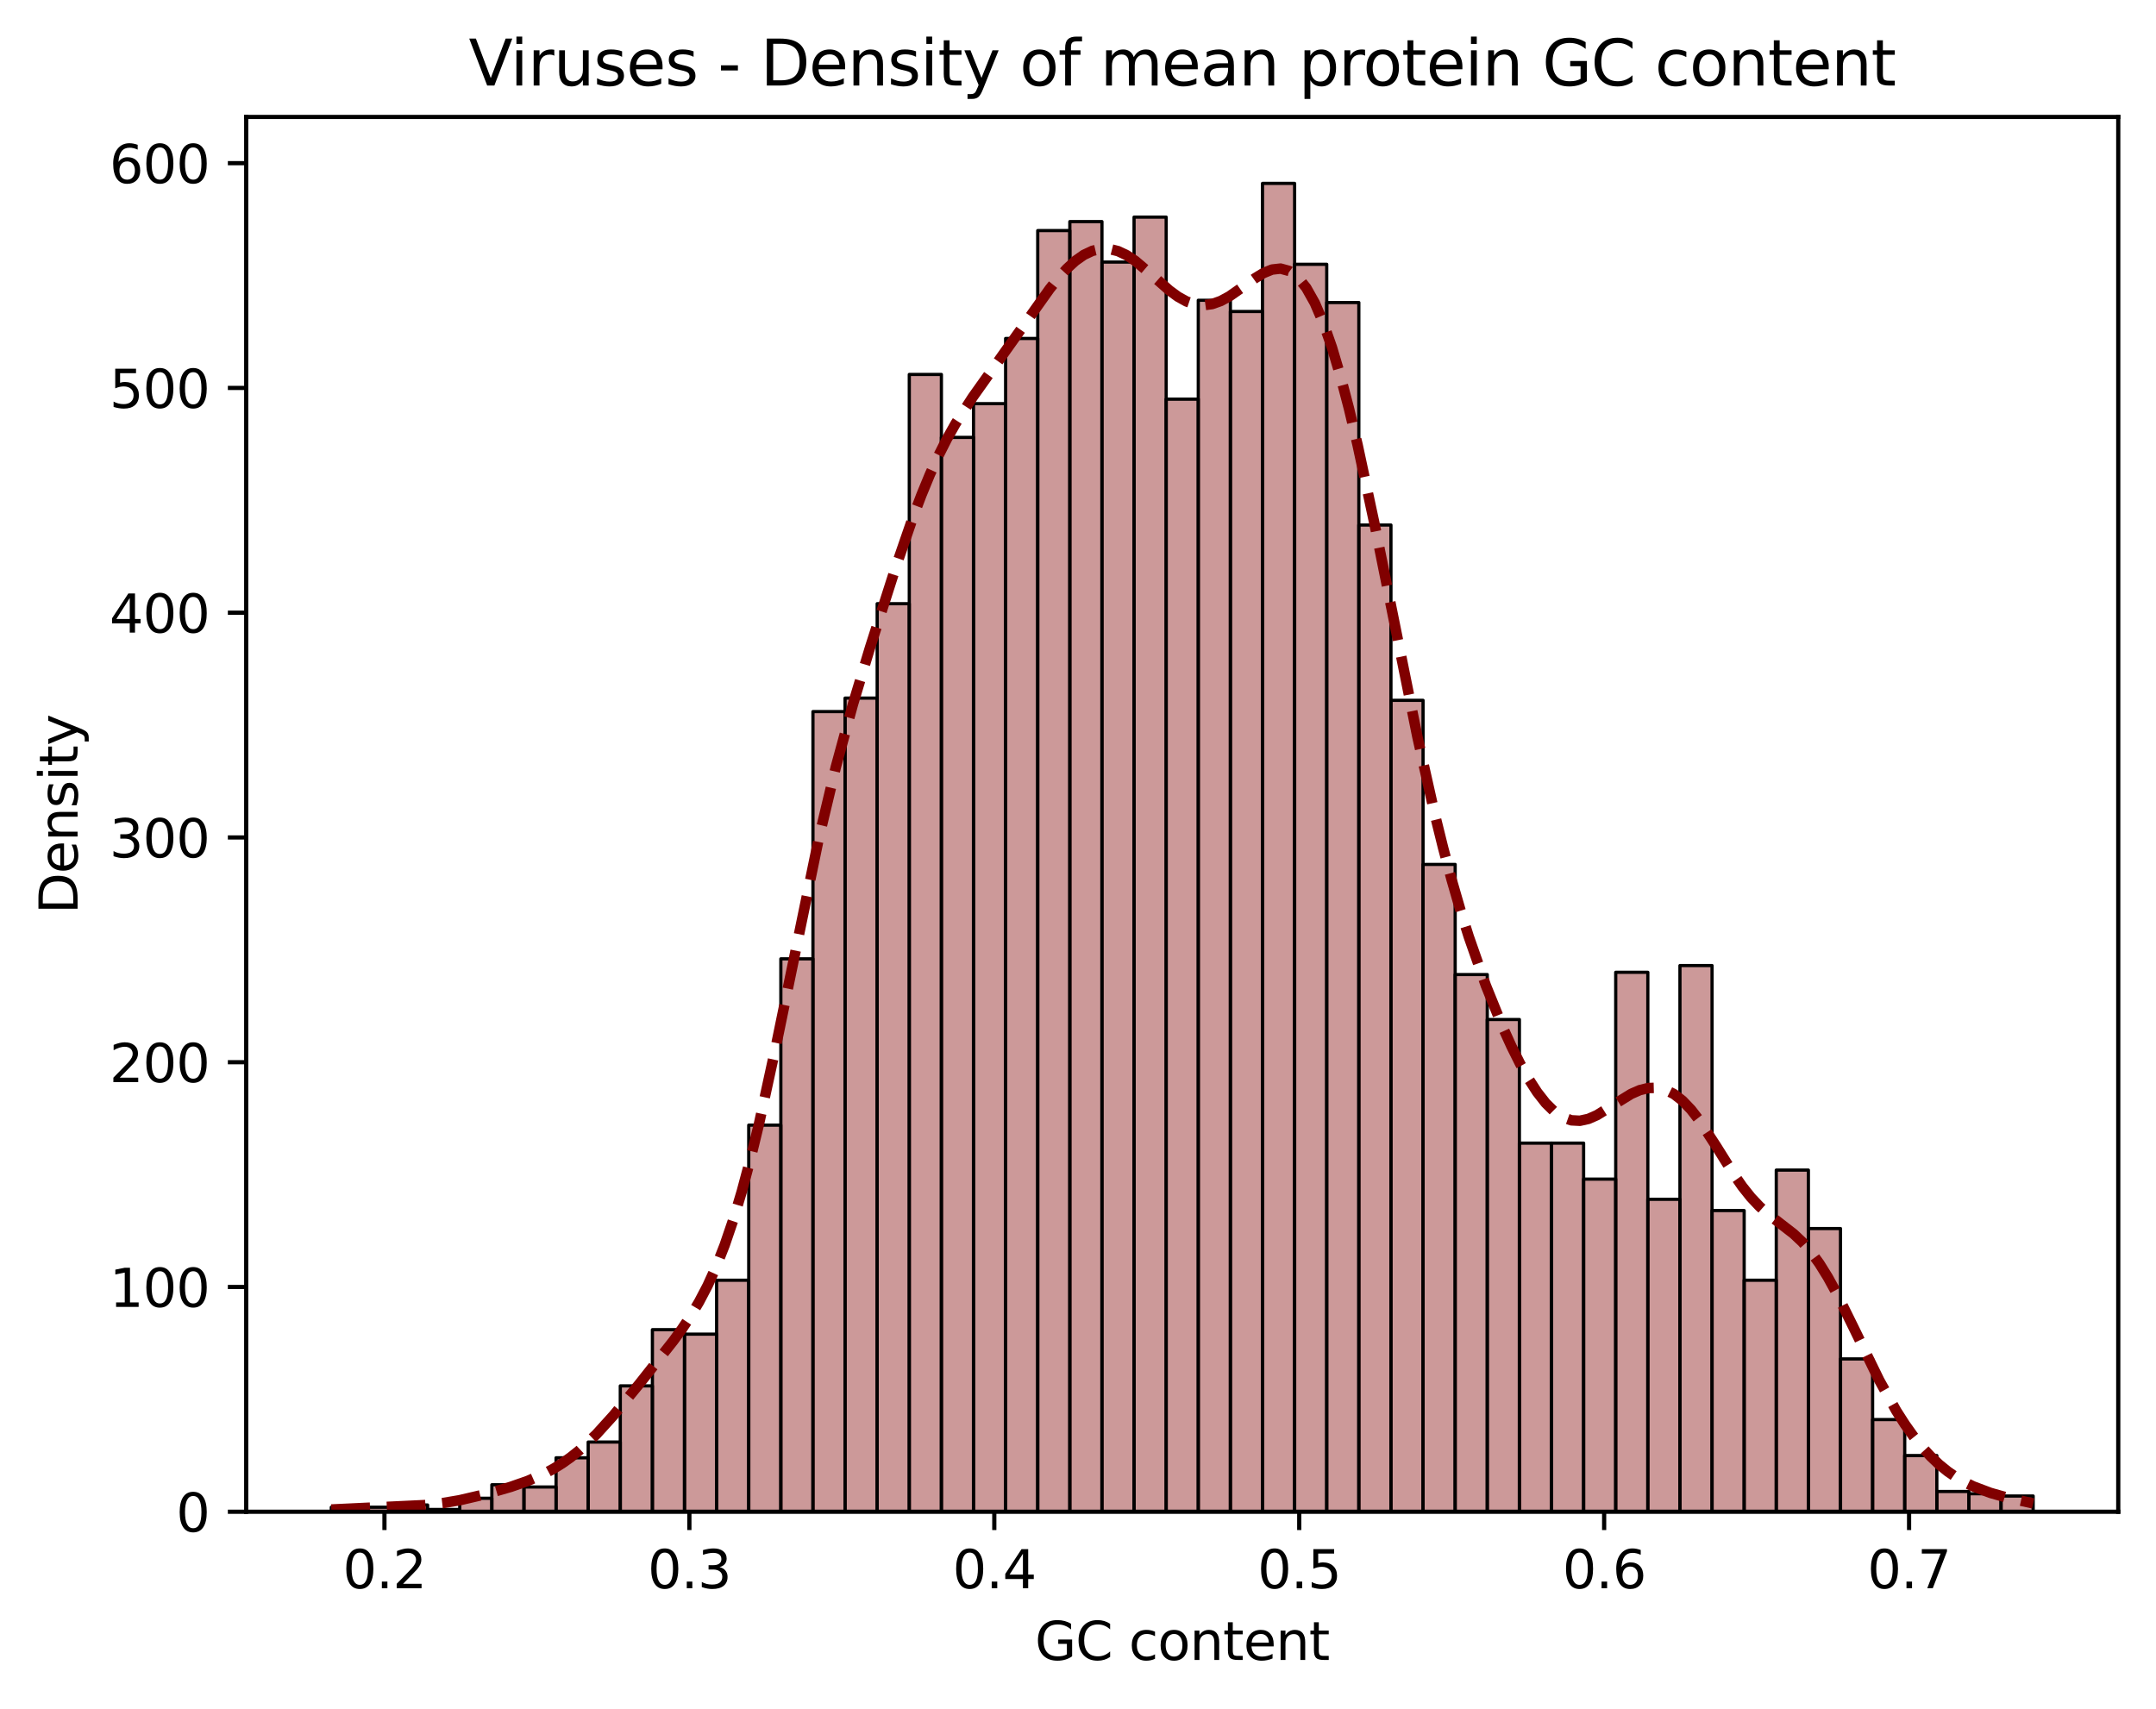 <?xml version="1.0" encoding="utf-8" standalone="no"?>
<!DOCTYPE svg PUBLIC "-//W3C//DTD SVG 1.1//EN"
  "http://www.w3.org/Graphics/SVG/1.1/DTD/svg11.dtd">
<svg xmlns:xlink="http://www.w3.org/1999/xlink" width="411.286pt" height="325.986pt" viewBox="0 0 411.286 325.986" xmlns="http://www.w3.org/2000/svg" version="1.1">
 <defs>
  <style type="text/css">*{stroke-linejoin: round; stroke-linecap: butt}</style>
 </defs>
 <g id="figure_1">
  <g id="patch_1">
   <path d="M 0 325.986 
L 411.286 325.986 
L 411.286 0 
L 0 0 
z
" style="fill: #ffffff"/>
  </g>
  <g id="axes_1">
   <g id="patch_2">
    <path d="M 46.966 288.43 
L 404.086 288.43 
L 404.086 22.318 
L 46.966 22.318 
z
" style="fill: #ffffff"/>
   </g>
   <g id="patch_3">
    <path d="M 63.198 288.43 
L 69.324 288.43 
L 69.324 287.572 
L 63.198 287.572 
z
" clip-path="url(#p4609ede6a0)" style="fill: #800000; fill-opacity: 0.4; stroke: #000000; stroke-width: 0.613; stroke-linejoin: miter"/>
   </g>
   <g id="patch_4">
    <path d="M 69.324 288.43 
L 75.449 288.43 
L 75.449 287.572 
L 69.324 287.572 
z
" clip-path="url(#p4609ede6a0)" style="fill: #800000; fill-opacity: 0.4; stroke: #000000; stroke-width: 0.613; stroke-linejoin: miter"/>
   </g>
   <g id="patch_5">
    <path d="M 75.449 288.43 
L 81.575 288.43 
L 81.575 287.144 
L 75.449 287.144 
z
" clip-path="url(#p4609ede6a0)" style="fill: #800000; fill-opacity: 0.4; stroke: #000000; stroke-width: 0.613; stroke-linejoin: miter"/>
   </g>
   <g id="patch_6">
    <path d="M 81.575 288.43 
L 87.701 288.43 
L 87.701 288.001 
L 81.575 288.001 
z
" clip-path="url(#p4609ede6a0)" style="fill: #800000; fill-opacity: 0.4; stroke: #000000; stroke-width: 0.613; stroke-linejoin: miter"/>
   </g>
   <g id="patch_7">
    <path d="M 87.701 288.43 
L 93.826 288.43 
L 93.826 285.857 
L 87.701 285.857 
z
" clip-path="url(#p4609ede6a0)" style="fill: #800000; fill-opacity: 0.4; stroke: #000000; stroke-width: 0.613; stroke-linejoin: miter"/>
   </g>
   <g id="patch_8">
    <path d="M 93.826 288.43 
L 99.952 288.43 
L 99.952 283.284 
L 93.826 283.284 
z
" clip-path="url(#p4609ede6a0)" style="fill: #800000; fill-opacity: 0.4; stroke: #000000; stroke-width: 0.613; stroke-linejoin: miter"/>
   </g>
   <g id="patch_9">
    <path d="M 99.952 288.43 
L 106.077 288.43 
L 106.077 283.713 
L 99.952 283.713 
z
" clip-path="url(#p4609ede6a0)" style="fill: #800000; fill-opacity: 0.4; stroke: #000000; stroke-width: 0.613; stroke-linejoin: miter"/>
   </g>
   <g id="patch_10">
    <path d="M 106.077 288.43 
L 112.203 288.43 
L 112.203 278.138 
L 106.077 278.138 
z
" clip-path="url(#p4609ede6a0)" style="fill: #800000; fill-opacity: 0.4; stroke: #000000; stroke-width: 0.613; stroke-linejoin: miter"/>
   </g>
   <g id="patch_11">
    <path d="M 112.203 288.43 
L 118.328 288.43 
L 118.328 275.136 
L 112.203 275.136 
z
" clip-path="url(#p4609ede6a0)" style="fill: #800000; fill-opacity: 0.4; stroke: #000000; stroke-width: 0.613; stroke-linejoin: miter"/>
   </g>
   <g id="patch_12">
    <path d="M 118.328 288.43 
L 124.454 288.43 
L 124.454 264.416 
L 118.328 264.416 
z
" clip-path="url(#p4609ede6a0)" style="fill: #800000; fill-opacity: 0.4; stroke: #000000; stroke-width: 0.613; stroke-linejoin: miter"/>
   </g>
   <g id="patch_13">
    <path d="M 124.454 288.43 
L 130.579 288.43 
L 130.579 253.695 
L 124.454 253.695 
z
" clip-path="url(#p4609ede6a0)" style="fill: #800000; fill-opacity: 0.4; stroke: #000000; stroke-width: 0.613; stroke-linejoin: miter"/>
   </g>
   <g id="patch_14">
    <path d="M 130.579 288.43 
L 136.705 288.43 
L 136.705 254.552 
L 130.579 254.552 
z
" clip-path="url(#p4609ede6a0)" style="fill: #800000; fill-opacity: 0.4; stroke: #000000; stroke-width: 0.613; stroke-linejoin: miter"/>
   </g>
   <g id="patch_15">
    <path d="M 136.705 288.43 
L 142.831 288.43 
L 142.831 244.26 
L 136.705 244.26 
z
" clip-path="url(#p4609ede6a0)" style="fill: #800000; fill-opacity: 0.4; stroke: #000000; stroke-width: 0.613; stroke-linejoin: miter"/>
   </g>
   <g id="patch_16">
    <path d="M 142.831 288.43 
L 148.956 288.43 
L 148.956 214.671 
L 142.831 214.671 
z
" clip-path="url(#p4609ede6a0)" style="fill: #800000; fill-opacity: 0.4; stroke: #000000; stroke-width: 0.613; stroke-linejoin: miter"/>
   </g>
   <g id="patch_17">
    <path d="M 148.956 288.43 
L 155.082 288.43 
L 155.082 182.937 
L 148.956 182.937 
z
" clip-path="url(#p4609ede6a0)" style="fill: #800000; fill-opacity: 0.4; stroke: #000000; stroke-width: 0.613; stroke-linejoin: miter"/>
   </g>
   <g id="patch_18">
    <path d="M 155.082 288.43 
L 161.207 288.43 
L 161.207 135.766 
L 155.082 135.766 
z
" clip-path="url(#p4609ede6a0)" style="fill: #800000; fill-opacity: 0.4; stroke: #000000; stroke-width: 0.613; stroke-linejoin: miter"/>
   </g>
   <g id="patch_19">
    <path d="M 161.207 288.43 
L 167.333 288.43 
L 167.333 133.193 
L 161.207 133.193 
z
" clip-path="url(#p4609ede6a0)" style="fill: #800000; fill-opacity: 0.4; stroke: #000000; stroke-width: 0.613; stroke-linejoin: miter"/>
   </g>
   <g id="patch_20">
    <path d="M 167.333 288.43 
L 173.458 288.43 
L 173.458 115.182 
L 167.333 115.182 
z
" clip-path="url(#p4609ede6a0)" style="fill: #800000; fill-opacity: 0.4; stroke: #000000; stroke-width: 0.613; stroke-linejoin: miter"/>
   </g>
   <g id="patch_21">
    <path d="M 173.458 288.43 
L 179.584 288.43 
L 179.584 71.441 
L 173.458 71.441 
z
" clip-path="url(#p4609ede6a0)" style="fill: #800000; fill-opacity: 0.4; stroke: #000000; stroke-width: 0.613; stroke-linejoin: miter"/>
   </g>
   <g id="patch_22">
    <path d="M 179.584 288.43 
L 185.71 288.43 
L 185.71 83.448 
L 179.584 83.448 
z
" clip-path="url(#p4609ede6a0)" style="fill: #800000; fill-opacity: 0.4; stroke: #000000; stroke-width: 0.613; stroke-linejoin: miter"/>
   </g>
   <g id="patch_23">
    <path d="M 185.71 288.43 
L 191.835 288.43 
L 191.835 77.016 
L 185.71 77.016 
z
" clip-path="url(#p4609ede6a0)" style="fill: #800000; fill-opacity: 0.4; stroke: #000000; stroke-width: 0.613; stroke-linejoin: miter"/>
   </g>
   <g id="patch_24">
    <path d="M 191.835 288.43 
L 197.961 288.43 
L 197.961 64.58 
L 191.835 64.58 
z
" clip-path="url(#p4609ede6a0)" style="fill: #800000; fill-opacity: 0.4; stroke: #000000; stroke-width: 0.613; stroke-linejoin: miter"/>
   </g>
   <g id="patch_25">
    <path d="M 197.961 288.43 
L 204.086 288.43 
L 204.086 43.996 
L 197.961 43.996 
z
" clip-path="url(#p4609ede6a0)" style="fill: #800000; fill-opacity: 0.4; stroke: #000000; stroke-width: 0.613; stroke-linejoin: miter"/>
   </g>
   <g id="patch_26">
    <path d="M 204.086 288.43 
L 210.212 288.43 
L 210.212 42.28 
L 204.086 42.28 
z
" clip-path="url(#p4609ede6a0)" style="fill: #800000; fill-opacity: 0.4; stroke: #000000; stroke-width: 0.613; stroke-linejoin: miter"/>
   </g>
   <g id="patch_27">
    <path d="M 210.212 288.43 
L 216.337 288.43 
L 216.337 49.999 
L 210.212 49.999 
z
" clip-path="url(#p4609ede6a0)" style="fill: #800000; fill-opacity: 0.4; stroke: #000000; stroke-width: 0.613; stroke-linejoin: miter"/>
   </g>
   <g id="patch_28">
    <path d="M 216.337 288.43 
L 222.463 288.43 
L 222.463 41.423 
L 216.337 41.423 
z
" clip-path="url(#p4609ede6a0)" style="fill: #800000; fill-opacity: 0.4; stroke: #000000; stroke-width: 0.613; stroke-linejoin: miter"/>
   </g>
   <g id="patch_29">
    <path d="M 222.463 288.43 
L 228.588 288.43 
L 228.588 76.158 
L 222.463 76.158 
z
" clip-path="url(#p4609ede6a0)" style="fill: #800000; fill-opacity: 0.4; stroke: #000000; stroke-width: 0.613; stroke-linejoin: miter"/>
   </g>
   <g id="patch_30">
    <path d="M 228.588 288.43 
L 234.714 288.43 
L 234.714 57.289 
L 228.588 57.289 
z
" clip-path="url(#p4609ede6a0)" style="fill: #800000; fill-opacity: 0.4; stroke: #000000; stroke-width: 0.613; stroke-linejoin: miter"/>
   </g>
   <g id="patch_31">
    <path d="M 234.714 288.43 
L 240.84 288.43 
L 240.84 59.434 
L 234.714 59.434 
z
" clip-path="url(#p4609ede6a0)" style="fill: #800000; fill-opacity: 0.4; stroke: #000000; stroke-width: 0.613; stroke-linejoin: miter"/>
   </g>
   <g id="patch_32">
    <path d="M 240.84 288.43 
L 246.965 288.43 
L 246.965 34.99 
L 240.84 34.99 
z
" clip-path="url(#p4609ede6a0)" style="fill: #800000; fill-opacity: 0.4; stroke: #000000; stroke-width: 0.613; stroke-linejoin: miter"/>
   </g>
   <g id="patch_33">
    <path d="M 246.965 288.43 
L 253.091 288.43 
L 253.091 50.428 
L 246.965 50.428 
z
" clip-path="url(#p4609ede6a0)" style="fill: #800000; fill-opacity: 0.4; stroke: #000000; stroke-width: 0.613; stroke-linejoin: miter"/>
   </g>
   <g id="patch_34">
    <path d="M 253.091 288.43 
L 259.216 288.43 
L 259.216 57.718 
L 253.091 57.718 
z
" clip-path="url(#p4609ede6a0)" style="fill: #800000; fill-opacity: 0.4; stroke: #000000; stroke-width: 0.613; stroke-linejoin: miter"/>
   </g>
   <g id="patch_35">
    <path d="M 259.216 288.43 
L 265.342 288.43 
L 265.342 100.173 
L 259.216 100.173 
z
" clip-path="url(#p4609ede6a0)" style="fill: #800000; fill-opacity: 0.4; stroke: #000000; stroke-width: 0.613; stroke-linejoin: miter"/>
   </g>
   <g id="patch_36">
    <path d="M 265.342 288.43 
L 271.467 288.43 
L 271.467 133.622 
L 265.342 133.622 
z
" clip-path="url(#p4609ede6a0)" style="fill: #800000; fill-opacity: 0.4; stroke: #000000; stroke-width: 0.613; stroke-linejoin: miter"/>
   </g>
   <g id="patch_37">
    <path d="M 271.467 288.43 
L 277.593 288.43 
L 277.593 164.926 
L 271.467 164.926 
z
" clip-path="url(#p4609ede6a0)" style="fill: #800000; fill-opacity: 0.4; stroke: #000000; stroke-width: 0.613; stroke-linejoin: miter"/>
   </g>
   <g id="patch_38">
    <path d="M 277.593 288.43 
L 283.718 288.43 
L 283.718 185.939 
L 277.593 185.939 
z
" clip-path="url(#p4609ede6a0)" style="fill: #800000; fill-opacity: 0.4; stroke: #000000; stroke-width: 0.613; stroke-linejoin: miter"/>
   </g>
   <g id="patch_39">
    <path d="M 283.718 288.43 
L 289.844 288.43 
L 289.844 194.516 
L 283.718 194.516 
z
" clip-path="url(#p4609ede6a0)" style="fill: #800000; fill-opacity: 0.4; stroke: #000000; stroke-width: 0.613; stroke-linejoin: miter"/>
   </g>
   <g id="patch_40">
    <path d="M 289.844 288.43 
L 295.97 288.43 
L 295.97 218.102 
L 289.844 218.102 
z
" clip-path="url(#p4609ede6a0)" style="fill: #800000; fill-opacity: 0.4; stroke: #000000; stroke-width: 0.613; stroke-linejoin: miter"/>
   </g>
   <g id="patch_41">
    <path d="M 295.97 288.43 
L 302.095 288.43 
L 302.095 218.102 
L 295.97 218.102 
z
" clip-path="url(#p4609ede6a0)" style="fill: #800000; fill-opacity: 0.4; stroke: #000000; stroke-width: 0.613; stroke-linejoin: miter"/>
   </g>
   <g id="patch_42">
    <path d="M 302.095 288.43 
L 308.221 288.43 
L 308.221 224.963 
L 302.095 224.963 
z
" clip-path="url(#p4609ede6a0)" style="fill: #800000; fill-opacity: 0.4; stroke: #000000; stroke-width: 0.613; stroke-linejoin: miter"/>
   </g>
   <g id="patch_43">
    <path d="M 308.221 288.43 
L 314.346 288.43 
L 314.346 185.51 
L 308.221 185.51 
z
" clip-path="url(#p4609ede6a0)" style="fill: #800000; fill-opacity: 0.4; stroke: #000000; stroke-width: 0.613; stroke-linejoin: miter"/>
   </g>
   <g id="patch_44">
    <path d="M 314.346 288.43 
L 320.472 288.43 
L 320.472 228.822 
L 314.346 228.822 
z
" clip-path="url(#p4609ede6a0)" style="fill: #800000; fill-opacity: 0.4; stroke: #000000; stroke-width: 0.613; stroke-linejoin: miter"/>
   </g>
   <g id="patch_45">
    <path d="M 320.472 288.43 
L 326.597 288.43 
L 326.597 184.224 
L 320.472 184.224 
z
" clip-path="url(#p4609ede6a0)" style="fill: #800000; fill-opacity: 0.4; stroke: #000000; stroke-width: 0.613; stroke-linejoin: miter"/>
   </g>
   <g id="patch_46">
    <path d="M 326.597 288.43 
L 332.723 288.43 
L 332.723 230.967 
L 326.597 230.967 
z
" clip-path="url(#p4609ede6a0)" style="fill: #800000; fill-opacity: 0.4; stroke: #000000; stroke-width: 0.613; stroke-linejoin: miter"/>
   </g>
   <g id="patch_47">
    <path d="M 332.723 288.43 
L 338.848 288.43 
L 338.848 244.26 
L 332.723 244.26 
z
" clip-path="url(#p4609ede6a0)" style="fill: #800000; fill-opacity: 0.4; stroke: #000000; stroke-width: 0.613; stroke-linejoin: miter"/>
   </g>
   <g id="patch_48">
    <path d="M 338.848 288.43 
L 344.974 288.43 
L 344.974 223.248 
L 338.848 223.248 
z
" clip-path="url(#p4609ede6a0)" style="fill: #800000; fill-opacity: 0.4; stroke: #000000; stroke-width: 0.613; stroke-linejoin: miter"/>
   </g>
   <g id="patch_49">
    <path d="M 344.974 288.43 
L 351.1 288.43 
L 351.1 234.397 
L 344.974 234.397 
z
" clip-path="url(#p4609ede6a0)" style="fill: #800000; fill-opacity: 0.4; stroke: #000000; stroke-width: 0.613; stroke-linejoin: miter"/>
   </g>
   <g id="patch_50">
    <path d="M 351.1 288.43 
L 357.225 288.43 
L 357.225 259.27 
L 351.1 259.27 
z
" clip-path="url(#p4609ede6a0)" style="fill: #800000; fill-opacity: 0.4; stroke: #000000; stroke-width: 0.613; stroke-linejoin: miter"/>
   </g>
   <g id="patch_51">
    <path d="M 357.225 288.43 
L 363.351 288.43 
L 363.351 270.848 
L 357.225 270.848 
z
" clip-path="url(#p4609ede6a0)" style="fill: #800000; fill-opacity: 0.4; stroke: #000000; stroke-width: 0.613; stroke-linejoin: miter"/>
   </g>
   <g id="patch_52">
    <path d="M 363.351 288.43 
L 369.476 288.43 
L 369.476 277.709 
L 363.351 277.709 
z
" clip-path="url(#p4609ede6a0)" style="fill: #800000; fill-opacity: 0.4; stroke: #000000; stroke-width: 0.613; stroke-linejoin: miter"/>
   </g>
   <g id="patch_53">
    <path d="M 369.476 288.43 
L 375.602 288.43 
L 375.602 284.571 
L 369.476 284.571 
z
" clip-path="url(#p4609ede6a0)" style="fill: #800000; fill-opacity: 0.4; stroke: #000000; stroke-width: 0.613; stroke-linejoin: miter"/>
   </g>
   <g id="patch_54">
    <path d="M 375.602 288.43 
L 381.727 288.43 
L 381.727 284.999 
L 375.602 284.999 
z
" clip-path="url(#p4609ede6a0)" style="fill: #800000; fill-opacity: 0.4; stroke: #000000; stroke-width: 0.613; stroke-linejoin: miter"/>
   </g>
   <g id="patch_55">
    <path d="M 381.727 288.43 
L 387.853 288.43 
L 387.853 285.428 
L 381.727 285.428 
z
" clip-path="url(#p4609ede6a0)" style="fill: #800000; fill-opacity: 0.4; stroke: #000000; stroke-width: 0.613; stroke-linejoin: miter"/>
   </g>
   <g id="matplotlib.axis_1">
    <g id="xtick_1">
     <g id="line2d_1">
      <defs>
       <path id="m5638fe227c" d="M 0 0 
L 0 3.5 
" style="stroke: #000000; stroke-width: 0.8"/>
      </defs>
      <g>
       <use xlink:href="#m5638fe227c" x="73.34" y="288.43" style="stroke: #000000; stroke-width: 0.8"/>
      </g>
     </g>
     <g id="text_1">
      <!-- 0.2 -->
      <g transform="translate(65.388 303.029) scale(0.1 -0.1)">
       <defs>
        <path id="DejaVuSans-30" d="M 2034 4250 
Q 1547 4250 1301 3770 
Q 1056 3291 1056 2328 
Q 1056 1369 1301 889 
Q 1547 409 2034 409 
Q 2525 409 2770 889 
Q 3016 1369 3016 2328 
Q 3016 3291 2770 3770 
Q 2525 4250 2034 4250 
z
M 2034 4750 
Q 2819 4750 3233 4129 
Q 3647 3509 3647 2328 
Q 3647 1150 3233 529 
Q 2819 -91 2034 -91 
Q 1250 -91 836 529 
Q 422 1150 422 2328 
Q 422 3509 836 4129 
Q 1250 4750 2034 4750 
z
" transform="scale(0.016)"/>
        <path id="DejaVuSans-2e" d="M 684 794 
L 1344 794 
L 1344 0 
L 684 0 
L 684 794 
z
" transform="scale(0.016)"/>
        <path id="DejaVuSans-32" d="M 1228 531 
L 3431 531 
L 3431 0 
L 469 0 
L 469 531 
Q 828 903 1448 1529 
Q 2069 2156 2228 2338 
Q 2531 2678 2651 2914 
Q 2772 3150 2772 3378 
Q 2772 3750 2511 3984 
Q 2250 4219 1831 4219 
Q 1534 4219 1204 4116 
Q 875 4013 500 3803 
L 500 4441 
Q 881 4594 1212 4672 
Q 1544 4750 1819 4750 
Q 2544 4750 2975 4387 
Q 3406 4025 3406 3419 
Q 3406 3131 3298 2873 
Q 3191 2616 2906 2266 
Q 2828 2175 2409 1742 
Q 1991 1309 1228 531 
z
" transform="scale(0.016)"/>
       </defs>
       <use xlink:href="#DejaVuSans-30"/>
       <use xlink:href="#DejaVuSans-2e" x="63.623"/>
       <use xlink:href="#DejaVuSans-32" x="95.41"/>
      </g>
     </g>
    </g>
    <g id="xtick_2">
     <g id="line2d_2">
      <g>
       <use xlink:href="#m5638fe227c" x="131.509" y="288.43" style="stroke: #000000; stroke-width: 0.8"/>
      </g>
     </g>
     <g id="text_2">
      <!-- 0.3 -->
      <g transform="translate(123.557 303.029) scale(0.1 -0.1)">
       <defs>
        <path id="DejaVuSans-33" d="M 2597 2516 
Q 3050 2419 3304 2112 
Q 3559 1806 3559 1356 
Q 3559 666 3084 287 
Q 2609 -91 1734 -91 
Q 1441 -91 1130 -33 
Q 819 25 488 141 
L 488 750 
Q 750 597 1062 519 
Q 1375 441 1716 441 
Q 2309 441 2620 675 
Q 2931 909 2931 1356 
Q 2931 1769 2642 2001 
Q 2353 2234 1838 2234 
L 1294 2234 
L 1294 2753 
L 1863 2753 
Q 2328 2753 2575 2939 
Q 2822 3125 2822 3475 
Q 2822 3834 2567 4026 
Q 2313 4219 1838 4219 
Q 1578 4219 1281 4162 
Q 984 4106 628 3988 
L 628 4550 
Q 988 4650 1302 4700 
Q 1616 4750 1894 4750 
Q 2613 4750 3031 4423 
Q 3450 4097 3450 3541 
Q 3450 3153 3228 2886 
Q 3006 2619 2597 2516 
z
" transform="scale(0.016)"/>
       </defs>
       <use xlink:href="#DejaVuSans-30"/>
       <use xlink:href="#DejaVuSans-2e" x="63.623"/>
       <use xlink:href="#DejaVuSans-33" x="95.41"/>
      </g>
     </g>
    </g>
    <g id="xtick_3">
     <g id="line2d_3">
      <g>
       <use xlink:href="#m5638fe227c" x="189.677" y="288.43" style="stroke: #000000; stroke-width: 0.8"/>
      </g>
     </g>
     <g id="text_3">
      <!-- 0.4 -->
      <g transform="translate(181.726 303.029) scale(0.1 -0.1)">
       <defs>
        <path id="DejaVuSans-34" d="M 2419 4116 
L 825 1625 
L 2419 1625 
L 2419 4116 
z
M 2253 4666 
L 3047 4666 
L 3047 1625 
L 3713 1625 
L 3713 1100 
L 3047 1100 
L 3047 0 
L 2419 0 
L 2419 1100 
L 313 1100 
L 313 1709 
L 2253 4666 
z
" transform="scale(0.016)"/>
       </defs>
       <use xlink:href="#DejaVuSans-30"/>
       <use xlink:href="#DejaVuSans-2e" x="63.623"/>
       <use xlink:href="#DejaVuSans-34" x="95.41"/>
      </g>
     </g>
    </g>
    <g id="xtick_4">
     <g id="line2d_4">
      <g>
       <use xlink:href="#m5638fe227c" x="247.846" y="288.43" style="stroke: #000000; stroke-width: 0.8"/>
      </g>
     </g>
     <g id="text_4">
      <!-- 0.5 -->
      <g transform="translate(239.894 303.029) scale(0.1 -0.1)">
       <defs>
        <path id="DejaVuSans-35" d="M 691 4666 
L 3169 4666 
L 3169 4134 
L 1269 4134 
L 1269 2991 
Q 1406 3038 1543 3061 
Q 1681 3084 1819 3084 
Q 2600 3084 3056 2656 
Q 3513 2228 3513 1497 
Q 3513 744 3044 326 
Q 2575 -91 1722 -91 
Q 1428 -91 1123 -41 
Q 819 9 494 109 
L 494 744 
Q 775 591 1075 516 
Q 1375 441 1709 441 
Q 2250 441 2565 725 
Q 2881 1009 2881 1497 
Q 2881 1984 2565 2268 
Q 2250 2553 1709 2553 
Q 1456 2553 1204 2497 
Q 953 2441 691 2322 
L 691 4666 
z
" transform="scale(0.016)"/>
       </defs>
       <use xlink:href="#DejaVuSans-30"/>
       <use xlink:href="#DejaVuSans-2e" x="63.623"/>
       <use xlink:href="#DejaVuSans-35" x="95.41"/>
      </g>
     </g>
    </g>
    <g id="xtick_5">
     <g id="line2d_5">
      <g>
       <use xlink:href="#m5638fe227c" x="306.014" y="288.43" style="stroke: #000000; stroke-width: 0.8"/>
      </g>
     </g>
     <g id="text_5">
      <!-- 0.6 -->
      <g transform="translate(298.063 303.029) scale(0.1 -0.1)">
       <defs>
        <path id="DejaVuSans-36" d="M 2113 2584 
Q 1688 2584 1439 2293 
Q 1191 2003 1191 1497 
Q 1191 994 1439 701 
Q 1688 409 2113 409 
Q 2538 409 2786 701 
Q 3034 994 3034 1497 
Q 3034 2003 2786 2293 
Q 2538 2584 2113 2584 
z
M 3366 4563 
L 3366 3988 
Q 3128 4100 2886 4159 
Q 2644 4219 2406 4219 
Q 1781 4219 1451 3797 
Q 1122 3375 1075 2522 
Q 1259 2794 1537 2939 
Q 1816 3084 2150 3084 
Q 2853 3084 3261 2657 
Q 3669 2231 3669 1497 
Q 3669 778 3244 343 
Q 2819 -91 2113 -91 
Q 1303 -91 875 529 
Q 447 1150 447 2328 
Q 447 3434 972 4092 
Q 1497 4750 2381 4750 
Q 2619 4750 2861 4703 
Q 3103 4656 3366 4563 
z
" transform="scale(0.016)"/>
       </defs>
       <use xlink:href="#DejaVuSans-30"/>
       <use xlink:href="#DejaVuSans-2e" x="63.623"/>
       <use xlink:href="#DejaVuSans-36" x="95.41"/>
      </g>
     </g>
    </g>
    <g id="xtick_6">
     <g id="line2d_6">
      <g>
       <use xlink:href="#m5638fe227c" x="364.183" y="288.43" style="stroke: #000000; stroke-width: 0.8"/>
      </g>
     </g>
     <g id="text_6">
      <!-- 0.7 -->
      <g transform="translate(356.231 303.029) scale(0.1 -0.1)">
       <defs>
        <path id="DejaVuSans-37" d="M 525 4666 
L 3525 4666 
L 3525 4397 
L 1831 0 
L 1172 0 
L 2766 4134 
L 525 4134 
L 525 4666 
z
" transform="scale(0.016)"/>
       </defs>
       <use xlink:href="#DejaVuSans-30"/>
       <use xlink:href="#DejaVuSans-2e" x="63.623"/>
       <use xlink:href="#DejaVuSans-37" x="95.41"/>
      </g>
     </g>
    </g>
    <g id="text_7">
     <!-- GC content -->
     <g transform="translate(197.428 316.707) scale(0.1 -0.1)">
      <defs>
       <path id="DejaVuSans-47" d="M 3809 666 
L 3809 1919 
L 2778 1919 
L 2778 2438 
L 4434 2438 
L 4434 434 
Q 4069 175 3628 42 
Q 3188 -91 2688 -91 
Q 1594 -91 976 548 
Q 359 1188 359 2328 
Q 359 3472 976 4111 
Q 1594 4750 2688 4750 
Q 3144 4750 3555 4637 
Q 3966 4525 4313 4306 
L 4313 3634 
Q 3963 3931 3569 4081 
Q 3175 4231 2741 4231 
Q 1884 4231 1454 3753 
Q 1025 3275 1025 2328 
Q 1025 1384 1454 906 
Q 1884 428 2741 428 
Q 3075 428 3337 486 
Q 3600 544 3809 666 
z
" transform="scale(0.016)"/>
       <path id="DejaVuSans-43" d="M 4122 4306 
L 4122 3641 
Q 3803 3938 3442 4084 
Q 3081 4231 2675 4231 
Q 1875 4231 1450 3742 
Q 1025 3253 1025 2328 
Q 1025 1406 1450 917 
Q 1875 428 2675 428 
Q 3081 428 3442 575 
Q 3803 722 4122 1019 
L 4122 359 
Q 3791 134 3420 21 
Q 3050 -91 2638 -91 
Q 1578 -91 968 557 
Q 359 1206 359 2328 
Q 359 3453 968 4101 
Q 1578 4750 2638 4750 
Q 3056 4750 3426 4639 
Q 3797 4528 4122 4306 
z
" transform="scale(0.016)"/>
       <path id="DejaVuSans-20" transform="scale(0.016)"/>
       <path id="DejaVuSans-63" d="M 3122 3366 
L 3122 2828 
Q 2878 2963 2633 3030 
Q 2388 3097 2138 3097 
Q 1578 3097 1268 2742 
Q 959 2388 959 1747 
Q 959 1106 1268 751 
Q 1578 397 2138 397 
Q 2388 397 2633 464 
Q 2878 531 3122 666 
L 3122 134 
Q 2881 22 2623 -34 
Q 2366 -91 2075 -91 
Q 1284 -91 818 406 
Q 353 903 353 1747 
Q 353 2603 823 3093 
Q 1294 3584 2113 3584 
Q 2378 3584 2631 3529 
Q 2884 3475 3122 3366 
z
" transform="scale(0.016)"/>
       <path id="DejaVuSans-6f" d="M 1959 3097 
Q 1497 3097 1228 2736 
Q 959 2375 959 1747 
Q 959 1119 1226 758 
Q 1494 397 1959 397 
Q 2419 397 2687 759 
Q 2956 1122 2956 1747 
Q 2956 2369 2687 2733 
Q 2419 3097 1959 3097 
z
M 1959 3584 
Q 2709 3584 3137 3096 
Q 3566 2609 3566 1747 
Q 3566 888 3137 398 
Q 2709 -91 1959 -91 
Q 1206 -91 779 398 
Q 353 888 353 1747 
Q 353 2609 779 3096 
Q 1206 3584 1959 3584 
z
" transform="scale(0.016)"/>
       <path id="DejaVuSans-6e" d="M 3513 2113 
L 3513 0 
L 2938 0 
L 2938 2094 
Q 2938 2591 2744 2837 
Q 2550 3084 2163 3084 
Q 1697 3084 1428 2787 
Q 1159 2491 1159 1978 
L 1159 0 
L 581 0 
L 581 3500 
L 1159 3500 
L 1159 2956 
Q 1366 3272 1645 3428 
Q 1925 3584 2291 3584 
Q 2894 3584 3203 3211 
Q 3513 2838 3513 2113 
z
" transform="scale(0.016)"/>
       <path id="DejaVuSans-74" d="M 1172 4494 
L 1172 3500 
L 2356 3500 
L 2356 3053 
L 1172 3053 
L 1172 1153 
Q 1172 725 1289 603 
Q 1406 481 1766 481 
L 2356 481 
L 2356 0 
L 1766 0 
Q 1100 0 847 248 
Q 594 497 594 1153 
L 594 3053 
L 172 3053 
L 172 3500 
L 594 3500 
L 594 4494 
L 1172 4494 
z
" transform="scale(0.016)"/>
       <path id="DejaVuSans-65" d="M 3597 1894 
L 3597 1613 
L 953 1613 
Q 991 1019 1311 708 
Q 1631 397 2203 397 
Q 2534 397 2845 478 
Q 3156 559 3463 722 
L 3463 178 
Q 3153 47 2828 -22 
Q 2503 -91 2169 -91 
Q 1331 -91 842 396 
Q 353 884 353 1716 
Q 353 2575 817 3079 
Q 1281 3584 2069 3584 
Q 2775 3584 3186 3129 
Q 3597 2675 3597 1894 
z
M 3022 2063 
Q 3016 2534 2758 2815 
Q 2500 3097 2075 3097 
Q 1594 3097 1305 2825 
Q 1016 2553 972 2059 
L 3022 2063 
z
" transform="scale(0.016)"/>
      </defs>
      <use xlink:href="#DejaVuSans-47"/>
      <use xlink:href="#DejaVuSans-43" x="77.49"/>
      <use xlink:href="#DejaVuSans-20" x="147.314"/>
      <use xlink:href="#DejaVuSans-63" x="179.102"/>
      <use xlink:href="#DejaVuSans-6f" x="234.082"/>
      <use xlink:href="#DejaVuSans-6e" x="295.264"/>
      <use xlink:href="#DejaVuSans-74" x="358.643"/>
      <use xlink:href="#DejaVuSans-65" x="397.852"/>
      <use xlink:href="#DejaVuSans-6e" x="459.375"/>
      <use xlink:href="#DejaVuSans-74" x="522.754"/>
     </g>
    </g>
   </g>
   <g id="matplotlib.axis_2">
    <g id="ytick_1">
     <g id="line2d_7">
      <defs>
       <path id="m71f094d827" d="M 0 0 
L -3.5 0 
" style="stroke: #000000; stroke-width: 0.8"/>
      </defs>
      <g>
       <use xlink:href="#m71f094d827" x="46.966" y="288.43" style="stroke: #000000; stroke-width: 0.8"/>
      </g>
     </g>
     <g id="text_8">
      <!-- 0 -->
      <g transform="translate(33.603 292.229) scale(0.1 -0.1)">
       <use xlink:href="#DejaVuSans-30"/>
      </g>
     </g>
    </g>
    <g id="ytick_2">
     <g id="line2d_8">
      <g>
       <use xlink:href="#m71f094d827" x="46.966" y="245.547" style="stroke: #000000; stroke-width: 0.8"/>
      </g>
     </g>
     <g id="text_9">
      <!-- 100 -->
      <g transform="translate(20.878 249.346) scale(0.1 -0.1)">
       <defs>
        <path id="DejaVuSans-31" d="M 794 531 
L 1825 531 
L 1825 4091 
L 703 3866 
L 703 4441 
L 1819 4666 
L 2450 4666 
L 2450 531 
L 3481 531 
L 3481 0 
L 794 0 
L 794 531 
z
" transform="scale(0.016)"/>
       </defs>
       <use xlink:href="#DejaVuSans-31"/>
       <use xlink:href="#DejaVuSans-30" x="63.623"/>
       <use xlink:href="#DejaVuSans-30" x="127.246"/>
      </g>
     </g>
    </g>
    <g id="ytick_3">
     <g id="line2d_9">
      <g>
       <use xlink:href="#m71f094d827" x="46.966" y="202.664" style="stroke: #000000; stroke-width: 0.8"/>
      </g>
     </g>
     <g id="text_10">
      <!-- 200 -->
      <g transform="translate(20.878 206.463) scale(0.1 -0.1)">
       <use xlink:href="#DejaVuSans-32"/>
       <use xlink:href="#DejaVuSans-30" x="63.623"/>
       <use xlink:href="#DejaVuSans-30" x="127.246"/>
      </g>
     </g>
    </g>
    <g id="ytick_4">
     <g id="line2d_10">
      <g>
       <use xlink:href="#m71f094d827" x="46.966" y="159.78" style="stroke: #000000; stroke-width: 0.8"/>
      </g>
     </g>
     <g id="text_11">
      <!-- 300 -->
      <g transform="translate(20.878 163.58) scale(0.1 -0.1)">
       <use xlink:href="#DejaVuSans-33"/>
       <use xlink:href="#DejaVuSans-30" x="63.623"/>
       <use xlink:href="#DejaVuSans-30" x="127.246"/>
      </g>
     </g>
    </g>
    <g id="ytick_5">
     <g id="line2d_11">
      <g>
       <use xlink:href="#m71f094d827" x="46.966" y="116.897" style="stroke: #000000; stroke-width: 0.8"/>
      </g>
     </g>
     <g id="text_12">
      <!-- 400 -->
      <g transform="translate(20.878 120.696) scale(0.1 -0.1)">
       <use xlink:href="#DejaVuSans-34"/>
       <use xlink:href="#DejaVuSans-30" x="63.623"/>
       <use xlink:href="#DejaVuSans-30" x="127.246"/>
      </g>
     </g>
    </g>
    <g id="ytick_6">
     <g id="line2d_12">
      <g>
       <use xlink:href="#m71f094d827" x="46.966" y="74.014" style="stroke: #000000; stroke-width: 0.8"/>
      </g>
     </g>
     <g id="text_13">
      <!-- 500 -->
      <g transform="translate(20.878 77.813) scale(0.1 -0.1)">
       <use xlink:href="#DejaVuSans-35"/>
       <use xlink:href="#DejaVuSans-30" x="63.623"/>
       <use xlink:href="#DejaVuSans-30" x="127.246"/>
      </g>
     </g>
    </g>
    <g id="ytick_7">
     <g id="line2d_13">
      <g>
       <use xlink:href="#m71f094d827" x="46.966" y="31.131" style="stroke: #000000; stroke-width: 0.8"/>
      </g>
     </g>
     <g id="text_14">
      <!-- 600 -->
      <g transform="translate(20.878 34.93) scale(0.1 -0.1)">
       <use xlink:href="#DejaVuSans-36"/>
       <use xlink:href="#DejaVuSans-30" x="63.623"/>
       <use xlink:href="#DejaVuSans-30" x="127.246"/>
      </g>
     </g>
    </g>
    <g id="text_15">
     <!-- Density -->
     <g transform="translate(14.798 174.383) rotate(-90) scale(0.1 -0.1)">
      <defs>
       <path id="DejaVuSans-44" d="M 1259 4147 
L 1259 519 
L 2022 519 
Q 2988 519 3436 956 
Q 3884 1394 3884 2338 
Q 3884 3275 3436 3711 
Q 2988 4147 2022 4147 
L 1259 4147 
z
M 628 4666 
L 1925 4666 
Q 3281 4666 3915 4102 
Q 4550 3538 4550 2338 
Q 4550 1131 3912 565 
Q 3275 0 1925 0 
L 628 0 
L 628 4666 
z
" transform="scale(0.016)"/>
       <path id="DejaVuSans-73" d="M 2834 3397 
L 2834 2853 
Q 2591 2978 2328 3040 
Q 2066 3103 1784 3103 
Q 1356 3103 1142 2972 
Q 928 2841 928 2578 
Q 928 2378 1081 2264 
Q 1234 2150 1697 2047 
L 1894 2003 
Q 2506 1872 2764 1633 
Q 3022 1394 3022 966 
Q 3022 478 2636 193 
Q 2250 -91 1575 -91 
Q 1294 -91 989 -36 
Q 684 19 347 128 
L 347 722 
Q 666 556 975 473 
Q 1284 391 1588 391 
Q 1994 391 2212 530 
Q 2431 669 2431 922 
Q 2431 1156 2273 1281 
Q 2116 1406 1581 1522 
L 1381 1569 
Q 847 1681 609 1914 
Q 372 2147 372 2553 
Q 372 3047 722 3315 
Q 1072 3584 1716 3584 
Q 2034 3584 2315 3537 
Q 2597 3491 2834 3397 
z
" transform="scale(0.016)"/>
       <path id="DejaVuSans-69" d="M 603 3500 
L 1178 3500 
L 1178 0 
L 603 0 
L 603 3500 
z
M 603 4863 
L 1178 4863 
L 1178 4134 
L 603 4134 
L 603 4863 
z
" transform="scale(0.016)"/>
       <path id="DejaVuSans-79" d="M 2059 -325 
Q 1816 -950 1584 -1140 
Q 1353 -1331 966 -1331 
L 506 -1331 
L 506 -850 
L 844 -850 
Q 1081 -850 1212 -737 
Q 1344 -625 1503 -206 
L 1606 56 
L 191 3500 
L 800 3500 
L 1894 763 
L 2988 3500 
L 3597 3500 
L 2059 -325 
z
" transform="scale(0.016)"/>
      </defs>
      <use xlink:href="#DejaVuSans-44"/>
      <use xlink:href="#DejaVuSans-65" x="77.002"/>
      <use xlink:href="#DejaVuSans-6e" x="138.525"/>
      <use xlink:href="#DejaVuSans-73" x="201.904"/>
      <use xlink:href="#DejaVuSans-69" x="254.004"/>
      <use xlink:href="#DejaVuSans-74" x="281.787"/>
      <use xlink:href="#DejaVuSans-79" x="320.996"/>
     </g>
    </g>
   </g>
   <g id="line2d_14">
    <path d="M 63.198 288.007 
L 81.144 287.158 
L 84.407 286.788 
L 87.67 286.237 
L 92.564 285.097 
L 97.458 283.677 
L 100.721 282.531 
L 103.984 281.089 
L 105.616 280.207 
L 107.247 279.194 
L 108.878 278.035 
L 110.51 276.724 
L 113.773 273.644 
L 117.036 270.04 
L 121.93 264.078 
L 128.456 255.812 
L 130.087 253.569 
L 131.718 251.129 
L 133.35 248.401 
L 134.981 245.288 
L 136.613 241.694 
L 138.244 237.538 
L 139.876 232.759 
L 141.507 227.322 
L 143.138 221.227 
L 144.77 214.509 
L 148.033 199.542 
L 156.19 159.992 
L 159.453 146.312 
L 162.716 134.356 
L 165.978 123.524 
L 170.873 108.215 
L 174.136 98.766 
L 175.767 94.458 
L 177.398 90.501 
L 179.03 86.92 
L 180.661 83.703 
L 182.293 80.813 
L 185.556 75.764 
L 200.238 55.121 
L 201.87 53.076 
L 203.501 51.276 
L 205.133 49.778 
L 206.764 48.628 
L 208.396 47.858 
L 210.027 47.483 
L 211.658 47.506 
L 213.29 47.918 
L 214.921 48.687 
L 216.553 49.766 
L 219.816 52.534 
L 223.078 55.41 
L 224.71 56.606 
L 226.341 57.512 
L 227.973 58.064 
L 229.604 58.23 
L 231.236 58.008 
L 232.867 57.43 
L 234.498 56.554 
L 237.761 54.269 
L 239.393 53.098 
L 241.024 52.1 
L 242.656 51.431 
L 244.287 51.248 
L 245.918 51.692 
L 247.55 52.882 
L 249.181 54.903 
L 250.813 57.804 
L 252.444 61.597 
L 254.076 66.261 
L 255.707 71.745 
L 257.339 77.972 
L 258.97 84.849 
L 262.233 100.085 
L 270.39 140.588 
L 273.653 155.132 
L 275.284 161.723 
L 276.916 167.834 
L 278.547 173.48 
L 280.179 178.696 
L 283.441 188.011 
L 286.704 196.068 
L 288.336 199.654 
L 289.967 202.925 
L 291.599 205.846 
L 293.23 208.374 
L 294.861 210.462 
L 296.493 212.07 
L 298.124 213.168 
L 299.756 213.749 
L 301.387 213.835 
L 303.019 213.477 
L 304.65 212.761 
L 307.913 210.72 
L 311.176 208.707 
L 312.807 207.994 
L 314.439 207.588 
L 316.07 207.55 
L 317.701 207.924 
L 319.333 208.74 
L 320.964 210.01 
L 322.596 211.72 
L 324.227 213.825 
L 327.49 218.845 
L 330.753 224.061 
L 332.384 226.404 
L 334.016 228.452 
L 335.647 230.181 
L 337.279 231.632 
L 342.173 235.426 
L 343.804 236.963 
L 345.436 238.827 
L 347.067 241.074 
L 348.699 243.706 
L 350.33 246.677 
L 353.593 253.292 
L 358.487 263.338 
L 361.75 269.189 
L 363.381 271.743 
L 365.013 274.036 
L 366.644 276.071 
L 368.276 277.857 
L 369.907 279.407 
L 371.539 280.735 
L 373.17 281.861 
L 374.801 282.807 
L 376.433 283.6 
L 379.696 284.832 
L 382.959 285.758 
L 387.853 286.843 
L 387.853 286.843 
" clip-path="url(#p4609ede6a0)" style="fill: none; stroke-dasharray: 7.4,3.2; stroke-dashoffset: 0; stroke: #800000; stroke-width: 2"/>
   </g>
   <g id="patch_56">
    <path d="M 46.966 288.43 
L 46.966 22.318 
" style="fill: none; stroke: #000000; stroke-width: 0.8; stroke-linejoin: miter; stroke-linecap: square"/>
   </g>
   <g id="patch_57">
    <path d="M 404.086 288.43 
L 404.086 22.318 
" style="fill: none; stroke: #000000; stroke-width: 0.8; stroke-linejoin: miter; stroke-linecap: square"/>
   </g>
   <g id="patch_58">
    <path d="M 46.966 288.43 
L 404.086 288.43 
" style="fill: none; stroke: #000000; stroke-width: 0.8; stroke-linejoin: miter; stroke-linecap: square"/>
   </g>
   <g id="patch_59">
    <path d="M 46.966 22.318 
L 404.086 22.318 
" style="fill: none; stroke: #000000; stroke-width: 0.8; stroke-linejoin: miter; stroke-linecap: square"/>
   </g>
   <g id="text_16">
    <!-- Viruses - Density of mean protein GC content -->
    <g transform="translate(89.419 16.318) scale(0.12 -0.12)">
     <defs>
      <path id="DejaVuSans-56" d="M 1831 0 
L 50 4666 
L 709 4666 
L 2188 738 
L 3669 4666 
L 4325 4666 
L 2547 0 
L 1831 0 
z
" transform="scale(0.016)"/>
      <path id="DejaVuSans-72" d="M 2631 2963 
Q 2534 3019 2420 3045 
Q 2306 3072 2169 3072 
Q 1681 3072 1420 2755 
Q 1159 2438 1159 1844 
L 1159 0 
L 581 0 
L 581 3500 
L 1159 3500 
L 1159 2956 
Q 1341 3275 1631 3429 
Q 1922 3584 2338 3584 
Q 2397 3584 2469 3576 
Q 2541 3569 2628 3553 
L 2631 2963 
z
" transform="scale(0.016)"/>
      <path id="DejaVuSans-75" d="M 544 1381 
L 544 3500 
L 1119 3500 
L 1119 1403 
Q 1119 906 1312 657 
Q 1506 409 1894 409 
Q 2359 409 2629 706 
Q 2900 1003 2900 1516 
L 2900 3500 
L 3475 3500 
L 3475 0 
L 2900 0 
L 2900 538 
Q 2691 219 2414 64 
Q 2138 -91 1772 -91 
Q 1169 -91 856 284 
Q 544 659 544 1381 
z
M 1991 3584 
L 1991 3584 
z
" transform="scale(0.016)"/>
      <path id="DejaVuSans-2d" d="M 313 2009 
L 1997 2009 
L 1997 1497 
L 313 1497 
L 313 2009 
z
" transform="scale(0.016)"/>
      <path id="DejaVuSans-66" d="M 2375 4863 
L 2375 4384 
L 1825 4384 
Q 1516 4384 1395 4259 
Q 1275 4134 1275 3809 
L 1275 3500 
L 2222 3500 
L 2222 3053 
L 1275 3053 
L 1275 0 
L 697 0 
L 697 3053 
L 147 3053 
L 147 3500 
L 697 3500 
L 697 3744 
Q 697 4328 969 4595 
Q 1241 4863 1831 4863 
L 2375 4863 
z
" transform="scale(0.016)"/>
      <path id="DejaVuSans-6d" d="M 3328 2828 
Q 3544 3216 3844 3400 
Q 4144 3584 4550 3584 
Q 5097 3584 5394 3201 
Q 5691 2819 5691 2113 
L 5691 0 
L 5113 0 
L 5113 2094 
Q 5113 2597 4934 2840 
Q 4756 3084 4391 3084 
Q 3944 3084 3684 2787 
Q 3425 2491 3425 1978 
L 3425 0 
L 2847 0 
L 2847 2094 
Q 2847 2600 2669 2842 
Q 2491 3084 2119 3084 
Q 1678 3084 1418 2786 
Q 1159 2488 1159 1978 
L 1159 0 
L 581 0 
L 581 3500 
L 1159 3500 
L 1159 2956 
Q 1356 3278 1631 3431 
Q 1906 3584 2284 3584 
Q 2666 3584 2933 3390 
Q 3200 3197 3328 2828 
z
" transform="scale(0.016)"/>
      <path id="DejaVuSans-61" d="M 2194 1759 
Q 1497 1759 1228 1600 
Q 959 1441 959 1056 
Q 959 750 1161 570 
Q 1363 391 1709 391 
Q 2188 391 2477 730 
Q 2766 1069 2766 1631 
L 2766 1759 
L 2194 1759 
z
M 3341 1997 
L 3341 0 
L 2766 0 
L 2766 531 
Q 2569 213 2275 61 
Q 1981 -91 1556 -91 
Q 1019 -91 701 211 
Q 384 513 384 1019 
Q 384 1609 779 1909 
Q 1175 2209 1959 2209 
L 2766 2209 
L 2766 2266 
Q 2766 2663 2505 2880 
Q 2244 3097 1772 3097 
Q 1472 3097 1187 3025 
Q 903 2953 641 2809 
L 641 3341 
Q 956 3463 1253 3523 
Q 1550 3584 1831 3584 
Q 2591 3584 2966 3190 
Q 3341 2797 3341 1997 
z
" transform="scale(0.016)"/>
      <path id="DejaVuSans-70" d="M 1159 525 
L 1159 -1331 
L 581 -1331 
L 581 3500 
L 1159 3500 
L 1159 2969 
Q 1341 3281 1617 3432 
Q 1894 3584 2278 3584 
Q 2916 3584 3314 3078 
Q 3713 2572 3713 1747 
Q 3713 922 3314 415 
Q 2916 -91 2278 -91 
Q 1894 -91 1617 61 
Q 1341 213 1159 525 
z
M 3116 1747 
Q 3116 2381 2855 2742 
Q 2594 3103 2138 3103 
Q 1681 3103 1420 2742 
Q 1159 2381 1159 1747 
Q 1159 1113 1420 752 
Q 1681 391 2138 391 
Q 2594 391 2855 752 
Q 3116 1113 3116 1747 
z
" transform="scale(0.016)"/>
     </defs>
     <use xlink:href="#DejaVuSans-56"/>
     <use xlink:href="#DejaVuSans-69" x="66.158"/>
     <use xlink:href="#DejaVuSans-72" x="93.941"/>
     <use xlink:href="#DejaVuSans-75" x="135.055"/>
     <use xlink:href="#DejaVuSans-73" x="198.434"/>
     <use xlink:href="#DejaVuSans-65" x="250.533"/>
     <use xlink:href="#DejaVuSans-73" x="312.057"/>
     <use xlink:href="#DejaVuSans-20" x="364.156"/>
     <use xlink:href="#DejaVuSans-2d" x="395.943"/>
     <use xlink:href="#DejaVuSans-20" x="432.027"/>
     <use xlink:href="#DejaVuSans-44" x="463.814"/>
     <use xlink:href="#DejaVuSans-65" x="540.816"/>
     <use xlink:href="#DejaVuSans-6e" x="602.34"/>
     <use xlink:href="#DejaVuSans-73" x="665.719"/>
     <use xlink:href="#DejaVuSans-69" x="717.818"/>
     <use xlink:href="#DejaVuSans-74" x="745.602"/>
     <use xlink:href="#DejaVuSans-79" x="784.811"/>
     <use xlink:href="#DejaVuSans-20" x="843.99"/>
     <use xlink:href="#DejaVuSans-6f" x="875.777"/>
     <use xlink:href="#DejaVuSans-66" x="936.959"/>
     <use xlink:href="#DejaVuSans-20" x="972.164"/>
     <use xlink:href="#DejaVuSans-6d" x="1003.951"/>
     <use xlink:href="#DejaVuSans-65" x="1101.363"/>
     <use xlink:href="#DejaVuSans-61" x="1162.887"/>
     <use xlink:href="#DejaVuSans-6e" x="1224.166"/>
     <use xlink:href="#DejaVuSans-20" x="1287.545"/>
     <use xlink:href="#DejaVuSans-70" x="1319.332"/>
     <use xlink:href="#DejaVuSans-72" x="1382.809"/>
     <use xlink:href="#DejaVuSans-6f" x="1421.672"/>
     <use xlink:href="#DejaVuSans-74" x="1482.854"/>
     <use xlink:href="#DejaVuSans-65" x="1522.062"/>
     <use xlink:href="#DejaVuSans-69" x="1583.586"/>
     <use xlink:href="#DejaVuSans-6e" x="1611.369"/>
     <use xlink:href="#DejaVuSans-20" x="1674.748"/>
     <use xlink:href="#DejaVuSans-47" x="1706.535"/>
     <use xlink:href="#DejaVuSans-43" x="1784.025"/>
     <use xlink:href="#DejaVuSans-20" x="1853.85"/>
     <use xlink:href="#DejaVuSans-63" x="1885.637"/>
     <use xlink:href="#DejaVuSans-6f" x="1940.617"/>
     <use xlink:href="#DejaVuSans-6e" x="2001.799"/>
     <use xlink:href="#DejaVuSans-74" x="2065.178"/>
     <use xlink:href="#DejaVuSans-65" x="2104.387"/>
     <use xlink:href="#DejaVuSans-6e" x="2165.91"/>
     <use xlink:href="#DejaVuSans-74" x="2229.289"/>
    </g>
   </g>
  </g>
 </g>
 <defs>
  <clipPath id="p4609ede6a0">
   <rect x="46.966" y="22.318" width="357.12" height="266.112"/>
  </clipPath>
 </defs>
</svg>
